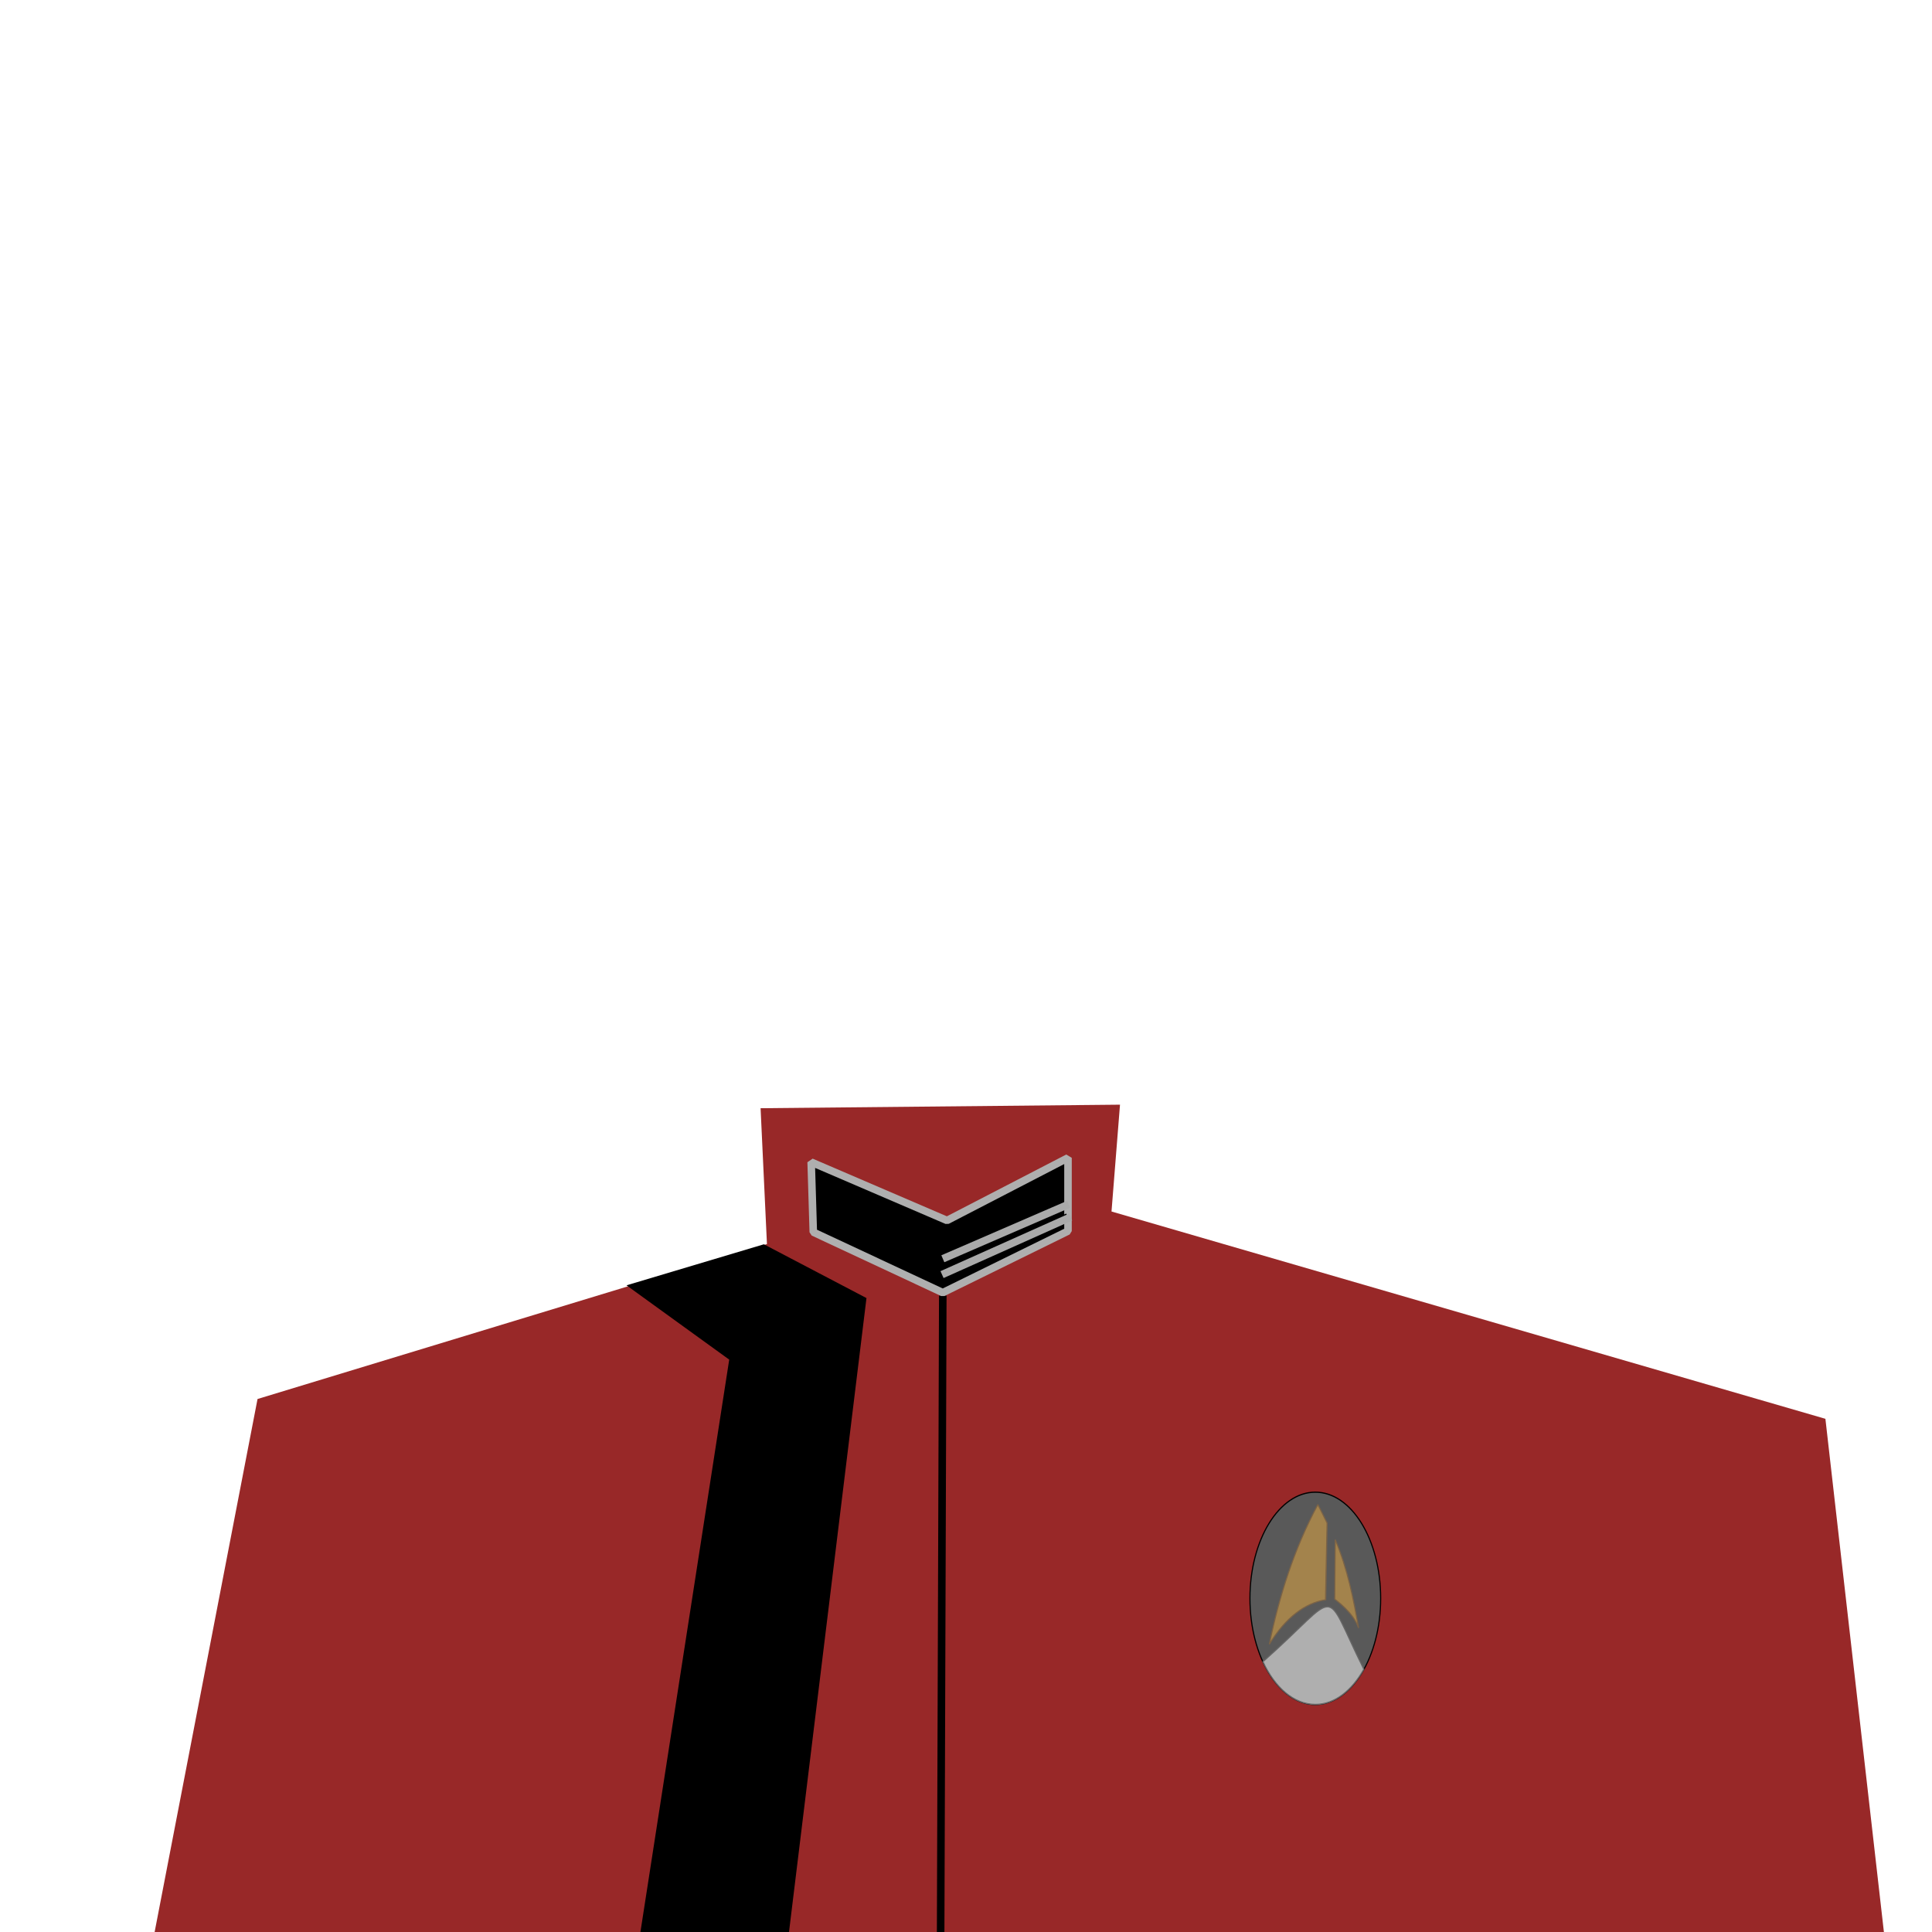 <?xml version="1.0" standalone="no"?>
<!DOCTYPE svg PUBLIC "-//W3C//DTD SVG 20010904//EN" "http://www.w3.org/TR/2001/REC-SVG-20010904/DTD/svg10.dtd">
<!-- Created using Krita: https://krita.org -->
<svg xmlns="http://www.w3.org/2000/svg" 
    xmlns:xlink="http://www.w3.org/1999/xlink"
    xmlns:krita="http://krita.org/namespaces/svg/krita"
    xmlns:sodipodi="http://sodipodi.sourceforge.net/DTD/sodipodi-0.dtd"
    width="512pt"
    height="512pt"
    viewBox="0 0 512 512">
    <style>
        .uniform-color {
            color: #982828;
        }
    </style>
<defs/>
<path id="shape0" transform="translate(39, 292.75)" fill="currentColor" class="uniform-color" fill-rule="evenodd" stroke-opacity="0" stroke="#000000" stroke-width="0" stroke-linecap="square" stroke-linejoin="bevel" d="M162.562 0.938L257.812 0L255.562 28.312L444.75 83.25L461.25 228L0 229.5L29.25 78L164.25 36.938Z" sodipodi:nodetypes="ccccccccc"/><path id="shape1" transform="translate(166.031, 329.75)" fill="#000000" fill-rule="evenodd" stroke-opacity="0" stroke="#000000" stroke-width="0" stroke-linecap="square" stroke-linejoin="bevel" d="M36.406 0L63.594 14.25L43.062 182.25L3.688 182.25L27.219 30.562L0 10.875Z" sodipodi:nodetypes="ccccccc"/><path id="shape2" transform="translate(249.281, 344.344)" fill="none" stroke="#000000" stroke-width="2" stroke-linecap="square" stroke-linejoin="miter" stroke-miterlimit="2" d="M0.562 0L0 167.656" sodipodi:nodetypes="cc"/><path id="shape3" transform="translate(214.969, 306.844)" fill="#000000" fill-rule="evenodd" stroke="#afafaf" stroke-width="2" stroke-linecap="square" stroke-linejoin="bevel" d="M34.875 35.719L0.562 19.688L0 1.125L36 16.594L68.062 0L68.062 19.406Z" sodipodi:nodetypes="ccccccc"/><path id="shape4" transform="translate(251.312, 322.937)" fill="none" stroke="#000000" stroke-width="2" stroke-linecap="square" stroke-linejoin="miter" stroke-miterlimit="2" d="M30.75 0L0 14.25" sodipodi:nodetypes="cc"/><path id="shape5" transform="translate(250.562, 322.937)" fill="none" stroke="#aaaaaa" stroke-width="2" stroke-linecap="square" stroke-linejoin="miter" stroke-miterlimit="2" d="M32.25 0L0 14.438" sodipodi:nodetypes="cc"/><path id="shape6" transform="translate(250.781, 319.547)" fill="none" stroke="#aaaaaa" stroke-width="2" stroke-linecap="square" stroke-linejoin="miter" stroke-miterlimit="2" d="M31.5 0L0 13.641" sodipodi:nodetypes="cc"/><ellipse id="shape01" transform="matrix(0.046 0 0 0.05 331.248 395.439)" rx="376.56" ry="562.86" cx="376.56" cy="562.86" fill="#595959" fill-rule="evenodd" stroke="#000000" stroke-width="6.48" stroke-linecap="square" stroke-linejoin="bevel"/><path id="shape011" transform="matrix(0.046 0 0 0.05 334.695 425.808)" fill="#afafaf" fill-rule="evenodd" stroke="#666666" stroke-width="6.48" stroke-linecap="square" stroke-linejoin="bevel" d="M0 291.033C68.65 428.644 178.396 517.757 302.067 517.757C412.724 517.757 512.234 444.79 581.13 331.193C335.247 -123.482 461.331 -83.927 0 291.033Z" sodipodi:nodetypes="cccc"/><path id="shape02" transform="matrix(0.05 0 0 0.05 336.387 398.722)" fill="#a3834c" stroke="#7c6346" stroke-width="5.76" stroke-linecap="square" stroke-linejoin="miter" stroke-miterlimit="2.16" d="M306.04 97.927C296.605 77.614 267.173 20.383 257.22 0C130.046 236.758 51.602 488.317 0 740.34L0.04 740.28C86.427 598.325 190.17 521.888 297.289 504.827C296.914 504.158 299.831 368.525 306.04 97.927ZM349.498 186.083C347.882 395.405 346.946 500.502 346.692 501.373C352.758 507.267 444.105 569.844 473.04 653.989C445.688 499.975 415.606 344.758 349.498 186.083Z" sodipodi:nodetypes="cccccccccc"/>
</svg>
